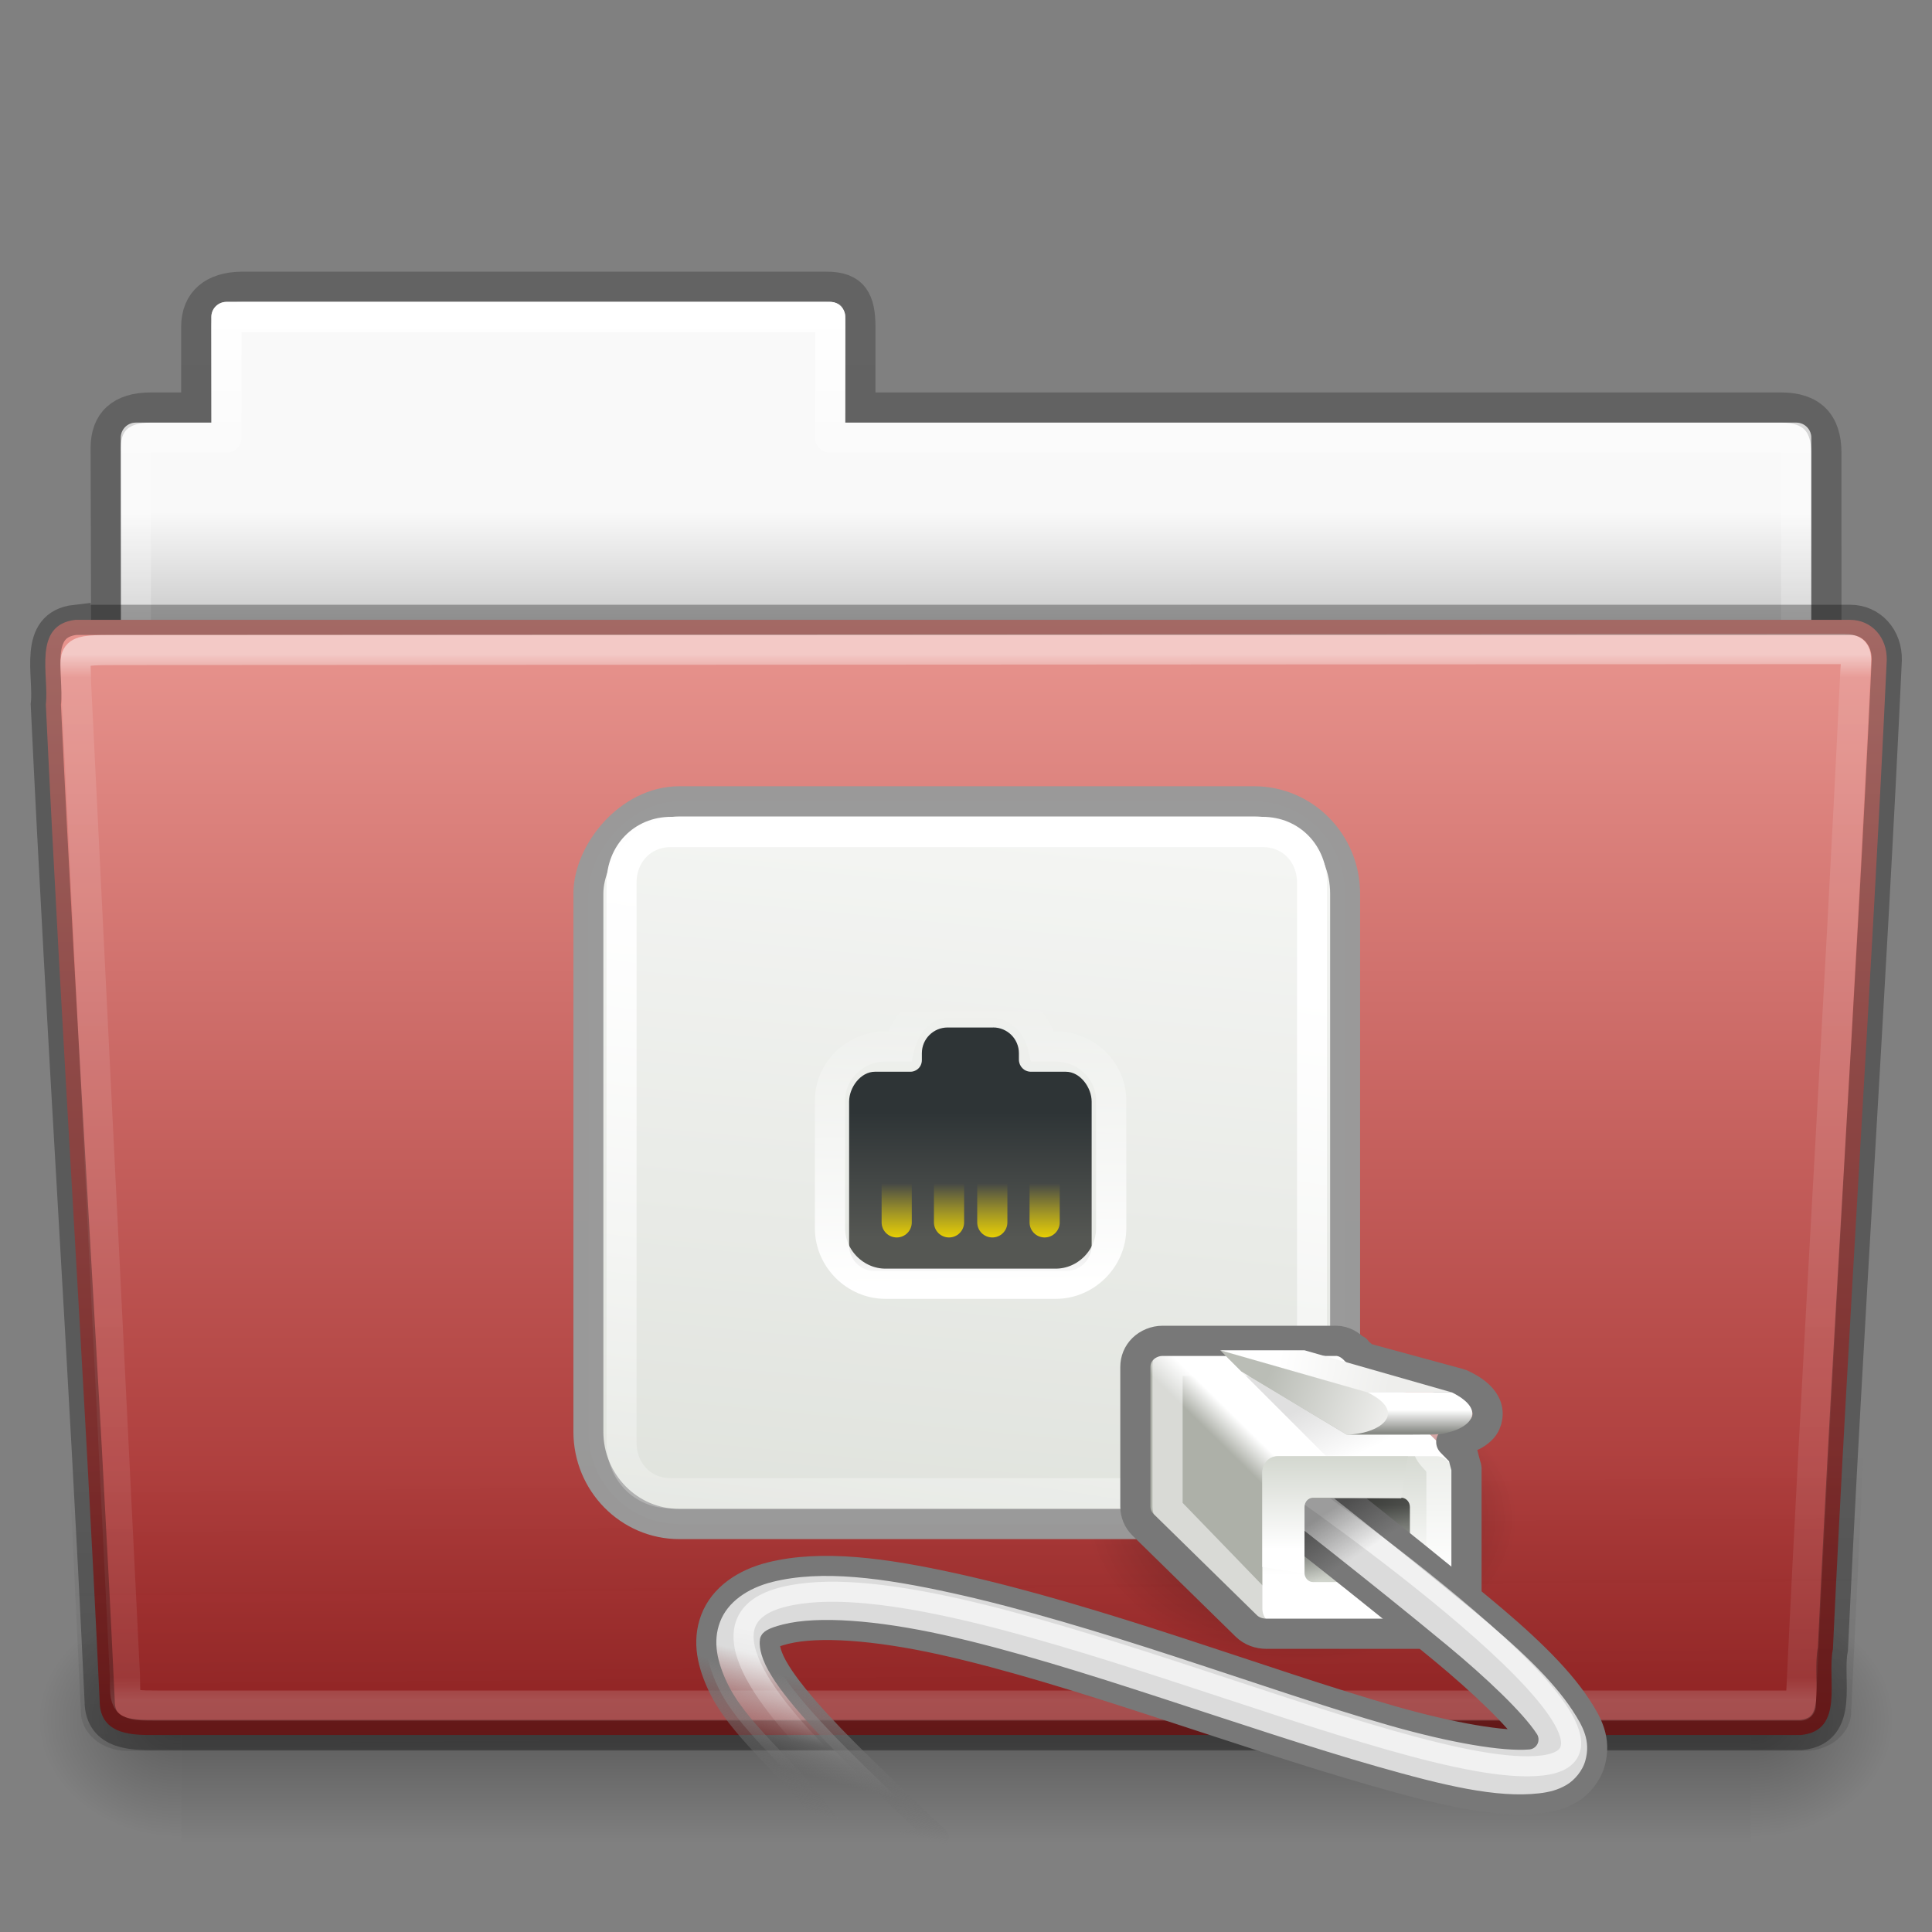 <!-- Created with Inkscape (http://www.inkscape.org/) -->
<svg xmlns:dc="http://purl.org/dc/elements/1.1/" xmlns:cc="http://creativecommons.org/ns#" xmlns:rdf="http://www.w3.org/1999/02/22-rdf-syntax-ns#" xmlns:svg="http://www.w3.org/2000/svg" xmlns="http://www.w3.org/2000/svg" xmlns:xlink="http://www.w3.org/1999/xlink" xmlns:sodipodi="http://sodipodi.sourceforge.net/DTD/sodipodi-0.dtd" xmlns:inkscape="http://www.inkscape.org/namespaces/inkscape" width="64px" height="64px" id="svg24200" version="1.1" inkscape:version="0.48.4 r9939" sodipodi:docname="folder-remote.svg">
  <rect width="100%" height="100%" fill="#808080" stroke="none"/>
  <defs id="defs24202">
    <linearGradient inkscape:collect="always" xlink:href="#linearGradient8272-8-8" id="linearGradient22586" gradientUnits="userSpaceOnUse" gradientTransform="matrix(1.321,0,0,1.268,-70.73,0.174)" x1="97.539" y1="16.962" x2="97.539" y2="44.261"/>
    <linearGradient id="linearGradient8272-8-8">
      <stop offset="0" style="stop-color:#ffffff;stop-opacity:1" id="stop8274-4"/>
      <stop offset="0.022" style="stop-color:#ffffff;stop-opacity:0.235" id="stop8276-5"/>
      <stop offset="0.979" style="stop-color:#ffffff;stop-opacity:0.157" id="stop8278-0"/>
      <stop offset="1" style="stop-color:#ffffff;stop-opacity:0.392" id="stop8280-5-9"/>
    </linearGradient>
    <linearGradient inkscape:collect="always" xlink:href="#linearGradient6129-963-697-142-998-580-273-9" id="linearGradient22582" gradientUnits="userSpaceOnUse" gradientTransform="matrix(1.543,0,0,1.31,-5.038,0.345)" x1="22.935" y1="49.629" x2="22.809" y2="36.658"/>
    <linearGradient id="linearGradient6129-963-697-142-998-580-273-9">
      <stop id="stop2661-3" style="stop-color:#0a0a0a;stop-opacity:0.498" offset="0"/>
      <stop id="stop2663-33" style="stop-color:#0a0a0a;stop-opacity:0" offset="1"/>
    </linearGradient>
    <linearGradient inkscape:collect="always" xlink:href="#linearGradient4632-0-6-4-4-4" id="linearGradient22578" gradientUnits="userSpaceOnUse" gradientTransform="matrix(0.504,0,0,0.493,73.844,-1.453)" x1="-91" y1="44" x2="-91" y2="119.06"/>
    <linearGradient id="linearGradient4632-0-6-4-4-4">
      <stop style="stop-color:#e99690;stop-opacity:1;" offset="0" id="stop4634-4-4-7-4"/>
      <stop style="stop-color:#9d2525;stop-opacity:1;" offset="1" id="stop4636-3-1-5-9"/>
    </linearGradient>
    <radialGradient inkscape:collect="always" xlink:href="#linearGradient5060-820-8" id="radialGradient22574" gradientUnits="userSpaceOnUse" gradientTransform="matrix(-0.04,0,0,0.033,30.205,40.921)" cx="605.714" cy="486.648" fx="605.714" fy="486.648" r="117.143"/>
    <linearGradient id="linearGradient5060-820-8">
      <stop id="stop2681-37" style="stop-color:#000000;stop-opacity:1" offset="0"/>
      <stop id="stop2683-05" style="stop-color:#000000;stop-opacity:0" offset="1"/>
    </linearGradient>
    <linearGradient inkscape:collect="always" xlink:href="#linearGradient5048-585-1" id="linearGradient22570" gradientUnits="userSpaceOnUse" gradientTransform="matrix(0.108,0,0,0.033,-6.922,40.922)" x1="302.857" y1="366.648" x2="302.857" y2="609.505"/>
    <linearGradient id="linearGradient5048-585-1">
      <stop id="stop2667-0" style="stop-color:#000000;stop-opacity:0" offset="0"/>
      <stop id="stop2669-91" style="stop-color:#000000;stop-opacity:1" offset="0.5"/>
      <stop id="stop2671-6" style="stop-color:#000000;stop-opacity:0" offset="1"/>
    </linearGradient>
    <radialGradient inkscape:collect="always" xlink:href="#linearGradient5060-820-8" id="radialGradient22566" gradientUnits="userSpaceOnUse" gradientTransform="matrix(0.04,0,0,0.033,33.797,40.921)" cx="605.714" cy="486.648" fx="605.714" fy="486.648" r="117.143"/>
    <linearGradient inkscape:collect="always" xlink:href="#linearGradient9235-9" id="linearGradient22562" gradientUnits="userSpaceOnUse" gradientTransform="matrix(1.275,0,0,1.218,-67.159,-0.339)" x1="97.539" y1="8.81" x2="97.539" y2="44.261"/>
    <linearGradient id="linearGradient9235-9">
      <stop id="stop9237-7" style="stop-color:#ffffff;stop-opacity:1" offset="0"/>
      <stop id="stop9239-2-3" style="stop-color:#ffffff;stop-opacity:0.235" offset="0.109"/>
      <stop id="stop9241-1" style="stop-color:#ffffff;stop-opacity:0.157" offset="0.979"/>
      <stop id="stop9243-5" style="stop-color:#ffffff;stop-opacity:0.392" offset="1"/>
    </linearGradient>
    <linearGradient inkscape:collect="always" xlink:href="#linearGradient3104-8-8-97-4-6-11-5-5-1-0-5" id="linearGradient22558" gradientUnits="userSpaceOnUse" gradientTransform="matrix(1.056,0,0,1.077,69.976,-2.53)" x1="-51.786" y1="53.514" x2="-51.786" y2="3.634"/>
    <linearGradient id="linearGradient3104-8-8-97-4-6-11-5-5-1-0-5">
      <stop offset="0" style="stop-color:#000000;stop-opacity:0.322" id="stop3106-5-4-3-5-0-2-1-0-1-2-7"/>
      <stop offset="1" style="stop-color:#000000;stop-opacity:0.278" id="stop3108-4-3-7-8-2-0-7-9-4-9-4-5"/>
    </linearGradient>
    <linearGradient id="linearGradient6404-7-5-7">
      <stop id="stop6406-1-8-2" style="stop-color:#f9f9f9;stop-opacity:1" offset="0"/>
      <stop id="stop6408-9-6-4" style="stop-color:#c9c9c9;stop-opacity:1" offset="1"/>
    </linearGradient>
    <linearGradient y2="16.998" x2="62.989" y1="14.091" x1="62.989" gradientTransform="matrix(1.314,0,0,1.29,-55.485,-1.222)" gradientUnits="userSpaceOnUse" id="linearGradient24198" xlink:href="#linearGradient6404-7-5-7" inkscape:collect="always"/>
    <linearGradient gradientUnits="userSpaceOnUse" y2="57.56" x2="30.197" y1="20.242" x1="30.197" id="linearGradient3948" xlink:href="#linearGradient7012-661-145-733-759-865-745" inkscape:collect="always"/>
    <radialGradient r="117.143" fy="486.648" fx="605.714" cy="486.648" cx="605.714" gradientTransform="matrix(0.04,0,0,0.033,33.796,40.921)" gradientUnits="userSpaceOnUse" id="radialGradient3178" xlink:href="#linearGradient5060-820" inkscape:collect="always"/>
    <radialGradient r="21" fy="-17.821" fx="3" cy="-17.821" cx="3" gradientTransform="matrix(-1.7093459e-8,2.271,-2.895,-1.9343515e-8,-48.593,2.397)" gradientUnits="userSpaceOnUse" id="radialGradient3175" xlink:href="#linearGradient3484" inkscape:collect="always"/>
    <linearGradient y2="16.19" x2="62.989" y1="13.183" x1="62.989" gradientTransform="matrix(1.341,0,0,1.325,-134.068,-1.388)" gradientUnits="userSpaceOnUse" id="linearGradient3173" xlink:href="#linearGradient6404" inkscape:collect="always"/>
    <linearGradient y2="609.505" x2="302.857" y1="366.648" x1="302.857" gradientTransform="matrix(0.108,0,0,0.033,-6.923,40.922)" gradientUnits="userSpaceOnUse" id="linearGradient3170" xlink:href="#linearGradient5048-585" inkscape:collect="always"/>
    <radialGradient r="117.143" fy="486.648" fx="605.714" cy="486.648" cx="605.714" gradientTransform="matrix(-0.04,0,0,0.033,30.204,40.921)" gradientUnits="userSpaceOnUse" id="radialGradient3167" xlink:href="#linearGradient5060-820" inkscape:collect="always"/>
    <linearGradient y2="15.944" x2="65.34" y1="45.114" x1="82.453" gradientTransform="matrix(1.341,0,0,1.326,-72.463,-1.603)" gradientUnits="userSpaceOnUse" id="linearGradient3164" xlink:href="#linearGradient3390" inkscape:collect="always"/>
    <linearGradient y2="36.658" x2="22.809" y1="49.629" x1="22.935" gradientTransform="matrix(1.535,0,0,1.327,-5.021,-0.049)" gradientUnits="userSpaceOnUse" id="linearGradient3159" xlink:href="#linearGradient6129-963-697-142-998-580-273" inkscape:collect="always"/>
    <radialGradient r="20.98" fy="8.302" fx="7.265" cy="8.302" cx="7.265" gradientTransform="matrix(0,1.607,-2.182,0,34.686,9.285)" gradientUnits="userSpaceOnUse" id="radialGradient3156" xlink:href="#linearGradient6087-437-184-795-110-662-495" inkscape:collect="always"/>
    <linearGradient y2="33.955" x2="15.215" y1="22.292" x1="11.566" gradientTransform="matrix(1.341,0,0,1.33,-0.373,-1.31)" gradientUnits="userSpaceOnUse" id="linearGradient3153" xlink:href="#linearGradient8265-821-176-38-919-66-249" inkscape:collect="always"/>
    <linearGradient y2="34.562" x2="-7.781" y1="32.438" x1="-6.406" gradientTransform="matrix(-0.525,0,0,0.525,-23.96,22.596)" gradientUnits="userSpaceOnUse" id="linearGradient2626" xlink:href="#linearGradient7812" inkscape:collect="always"/>
    <linearGradient y2="55" x2="-4.11" y1="58.808" x1="-4.11" gradientTransform="matrix(-0.59,0,0,0.612,-21.796,4.681)" gradientUnits="userSpaceOnUse" id="linearGradient2624" xlink:href="#linearGradient7269" inkscape:collect="always"/>
    <linearGradient y2="42.938" x2="42.124" y1="38.312" x1="41.188" gradientTransform="matrix(-0.525,0,0,0.525,-13.464,22.596)" gradientUnits="userSpaceOnUse" id="linearGradient2622" xlink:href="#linearGradient7660" inkscape:collect="always"/>
    <linearGradient y2="46.562" x2="40.125" y1="40.625" x1="38.75" gradientTransform="matrix(-0.525,0,0,0.525,-13.464,22.596)" gradientUnits="userSpaceOnUse" id="linearGradient2620" xlink:href="#linearGradient7576-259" inkscape:collect="always"/>
    <linearGradient y2="45.062" x2="38.875" y1="40.312" x1="37.625" gradientTransform="matrix(-0.525,0,0,0.525,-13.464,22.596)" gradientUnits="userSpaceOnUse" id="linearGradient2618" xlink:href="#linearGradient7652-827" inkscape:collect="always"/>
    <linearGradient y2="24.688" x2="30.312" y1="27.313" x1="30.312" gradientUnits="userSpaceOnUse" id="linearGradient2616" xlink:href="#linearGradient7422" inkscape:collect="always"/>
    <linearGradient y2="24.688" x2="30.312" y1="27.313" x1="30.312" gradientTransform="translate(0.418,0.698)" gradientUnits="userSpaceOnUse" id="linearGradient2614" xlink:href="#linearGradient7422" inkscape:collect="always"/>
    <linearGradient y2="24.688" x2="30.312" y1="27.313" x1="30.312" gradientTransform="translate(0,0.698)" gradientUnits="userSpaceOnUse" id="linearGradient2612" xlink:href="#linearGradient7422" inkscape:collect="always"/>
    <linearGradient y2="24.688" x2="30.312" y1="27.313" x1="30.312" gradientTransform="translate(0,0.698)" gradientUnits="userSpaceOnUse" id="linearGradient2610" xlink:href="#linearGradient7422" inkscape:collect="always"/>
    <linearGradient y2="24.688" x2="30.312" y1="27.313" x1="30.312" gradientTransform="translate(-0.418,0.698)" gradientUnits="userSpaceOnUse" id="linearGradient2608" xlink:href="#linearGradient7422" inkscape:collect="always"/>
    <linearGradient y2="16" x2="29" y1="29" x1="28.875" gradientTransform="matrix(-0.525,0,0,0.525,39.675,19.379)" gradientUnits="userSpaceOnUse" id="linearGradient2606" xlink:href="#linearGradient7430" inkscape:collect="always"/>
    <linearGradient y2="26.205" x2="32.812" y1="21" x1="32.812" gradientTransform="matrix(-0.604,0,0,0.603,42.825,17.573)" gradientUnits="userSpaceOnUse" id="linearGradient2604" xlink:href="#linearGradient7340" inkscape:collect="always"/>
    <linearGradient y2="59.445" x2="-3.536" y1="55.867" x1="-3.536" gradientTransform="matrix(-0.525,0,0,0.54,-21.861,9.401)" gradientUnits="userSpaceOnUse" id="linearGradient2602" xlink:href="#linearGradient7277" inkscape:collect="always"/>
    <linearGradient y2="51.812" x2="-5.969" y1="52.875" x1="-5.969" gradientTransform="matrix(-0.525,0,0,0.525,-21.861,10)" gradientUnits="userSpaceOnUse" id="linearGradient2600" xlink:href="#linearGradient7186" inkscape:collect="always"/>
    <linearGradient y2="49.458" x2="0.265" y1="50.519" x1="-5.082" gradientTransform="matrix(-0.525,0,0,0.525,-21.861,10)" gradientUnits="userSpaceOnUse" id="linearGradient2598" xlink:href="#linearGradient7245" inkscape:collect="always"/>
    <linearGradient y2="50.563" x2="0.884" y1="52.64" x1="-4.685" gradientTransform="matrix(-0.525,0,0,0.525,-21.861,10)" gradientUnits="userSpaceOnUse" id="linearGradient2596" xlink:href="#linearGradient7237" inkscape:collect="always"/>
    <linearGradient y2="54" x2="-3.359" y1="51.138" x1="-1.989" gradientTransform="matrix(-0.525,0,0,0.525,-21.861,10)" gradientUnits="userSpaceOnUse" id="linearGradient2594" xlink:href="#linearGradient7257" inkscape:collect="always"/>
    <linearGradient y2="54.708" x2="-4.221" y1="59.879" x1="-4.221" gradientTransform="matrix(0.964,0,0,0.972,-0.25,1.694)" gradientUnits="userSpaceOnUse" id="linearGradient2592" xlink:href="#linearGradient7269" inkscape:collect="always"/>
    <linearGradient y2="54.416" x2="0.822" y1="55.219" x1="1.626" gradientTransform="matrix(1.051,0,0,1,0.112,0)" gradientUnits="userSpaceOnUse" id="linearGradient2590" xlink:href="#linearGradient7263" inkscape:collect="always"/>
    <linearGradient y2="18.938" x2="-5.51" y1="3.755" x1="-7.852" gradientTransform="matrix(-1.238,0,0,1.267,16.951,21.363)" gradientUnits="userSpaceOnUse" id="linearGradient2588" xlink:href="#linearGradient7438" inkscape:collect="always"/>
    <linearGradient y2="-6.568" x2="-11.006" y1="25.357" x1="-7.975" gradientTransform="matrix(1.187,0,0,1.2,-17.281,21.9)" gradientUnits="userSpaceOnUse" id="linearGradient2585" xlink:href="#linearGradient6991" inkscape:collect="always"/>
    <radialGradient r="8.795" fy="34.786" fx="14.363" cy="34.786" cx="14.363" gradientTransform="matrix(1,0,0,0.688,0,10.838)" gradientUnits="userSpaceOnUse" id="radialGradient2583" xlink:href="#linearGradient7822" inkscape:collect="always"/>
    <linearGradient gradientTransform="matrix(1.341,0,0,1.33,-0.373,-1.31)" gradientUnits="userSpaceOnUse" xlink:href="#linearGradient8265-821-176-38-919-66-249" id="linearGradient2576" y2="33.955" x2="15.215" y1="22.292" x1="11.566"/>
    <linearGradient id="linearGradient8265-821-176-38-919-66-249">
      <stop offset="0" style="stop-color:#ffffff;stop-opacity:0.275" id="stop2687"/>
      <stop offset="1" style="stop-color:#ffffff;stop-opacity:0.078" id="stop2689"/>
    </linearGradient>
    <radialGradient gradientTransform="matrix(0,1.607,-2.182,0,34.686,9.285)" gradientUnits="userSpaceOnUse" xlink:href="#linearGradient6087-437-184-795-110-662-495" id="radialGradient2579" fy="8.302" fx="7.265" r="20.98" cy="8.302" cx="7.265"/>
    <linearGradient id="linearGradient6087-437-184-795-110-662-495">
      <stop offset="0" style="stop-color:#ffffff;stop-opacity:0.4" id="stop2693"/>
      <stop offset="1" style="stop-color:#ffffff;stop-opacity:0" id="stop2695"/>
    </linearGradient>
    <linearGradient gradientTransform="matrix(1.535,0,0,1.327,-5.021,-0.049)" gradientUnits="userSpaceOnUse" xlink:href="#linearGradient6129-963-697-142-998-580-273" id="linearGradient2582" y2="36.658" x2="22.809" y1="49.629" x1="22.935"/>
    <linearGradient id="linearGradient6129-963-697-142-998-580-273">
      <stop offset="0" style="stop-color:#0a0a0a;stop-opacity:0.498" id="stop2661"/>
      <stop offset="1" style="stop-color:#0a0a0a;stop-opacity:0" id="stop2663"/>
    </linearGradient>
    <radialGradient gradientTransform="matrix(2.098,-1.2620327e-7,8.2824269e-8,1.348,-115.968,9.354)" gradientUnits="userSpaceOnUse" xlink:href="#linearGradient7012-661-145-733-759-865-745" id="radialGradient2585" fy="14.113" fx="63.969" r="23.097" cy="14.113" cx="63.969"/>
    <linearGradient id="linearGradient7012-661-145-733-759-865-745">
      <stop offset="0" style="stop-color:#aacb7d;stop-opacity:1" id="stop2699"/>
      <stop offset="1" style="stop-color:#709937;stop-opacity:1" id="stop2701"/>
    </linearGradient>
    <linearGradient gradientTransform="matrix(1.341,0,0,1.326,-72.463,-1.603)" gradientUnits="userSpaceOnUse" xlink:href="#linearGradient3390" id="linearGradient2587" y2="15.944" x2="65.34" y1="45.114" x1="82.453"/>
    <linearGradient id="linearGradient3390">
      <stop offset="0" style="stop-color:#51751e;stop-opacity:1" id="stop3392"/>
      <stop offset="1" style="stop-color:#51751e;stop-opacity:1" id="stop3394"/>
    </linearGradient>
    <radialGradient gradientTransform="matrix(-0.04,0,0,0.033,30.204,40.921)" gradientUnits="userSpaceOnUse" xlink:href="#linearGradient5060-820" id="radialGradient3403" fy="486.648" fx="605.714" r="117.143" cy="486.648" cx="605.714"/>
    <linearGradient id="linearGradient5060-820">
      <stop offset="0" style="stop-color:#000000;stop-opacity:1" id="stop2681"/>
      <stop offset="1" style="stop-color:#000000;stop-opacity:0" id="stop2683"/>
    </linearGradient>
    <linearGradient gradientTransform="matrix(0.108,0,0,0.033,-6.923,40.922)" gradientUnits="userSpaceOnUse" xlink:href="#linearGradient5048-585" id="linearGradient3409" y2="609.505" x2="302.857" y1="366.648" x1="302.857"/>
    <linearGradient id="linearGradient5048-585">
      <stop offset="0" style="stop-color:#000000;stop-opacity:0" id="stop2667"/>
      <stop offset="0.5" style="stop-color:#000000;stop-opacity:1" id="stop2669"/>
      <stop offset="1" style="stop-color:#000000;stop-opacity:0" id="stop2671"/>
    </linearGradient>
    <linearGradient gradientTransform="matrix(1.341,0,0,1.325,-134.068,-1.388)" gradientUnits="userSpaceOnUse" xlink:href="#linearGradient6404" id="linearGradient3398" y2="16.19" x2="62.989" y1="13.183" x1="62.989"/>
    <linearGradient id="linearGradient6404">
      <stop offset="0" style="stop-color:#f9f9f9;stop-opacity:1" id="stop6406"/>
      <stop offset="1" style="stop-color:#c9c9c9;stop-opacity:1" id="stop6408"/>
    </linearGradient>
    <radialGradient gradientTransform="matrix(-1.7093459e-8,2.271,-2.895,-1.9343515e-8,-48.593,2.397)" gradientUnits="userSpaceOnUse" xlink:href="#linearGradient3484" id="radialGradient3396" fy="-17.821" fx="3" r="21" cy="-17.821" cx="3"/>
    <linearGradient id="linearGradient3484">
      <stop offset="0" style="stop-color:#bdbdbd;stop-opacity:1" id="stop3486"/>
      <stop offset="1" style="stop-color:#d0d0d0;stop-opacity:1" id="stop3488"/>
    </linearGradient>
    <radialGradient gradientTransform="matrix(0.04,0,0,0.033,33.796,40.921)" gradientUnits="userSpaceOnUse" xlink:href="#linearGradient5060-820" id="radialGradient3413" fy="486.648" fx="605.714" r="117.143" cy="486.648" cx="605.714"/>
    <radialGradient gradientTransform="matrix(1,0,0,0.688,0,10.838)" gradientUnits="userSpaceOnUse" xlink:href="#linearGradient7822" id="radialGradient3041" fy="34.786" fx="14.363" r="8.795" cy="34.786" cx="14.363"/>
    <linearGradient id="linearGradient7822">
      <stop offset="0" style="stop-color:#000000;stop-opacity:1" id="stop7824"/>
      <stop offset="1" style="stop-color:#000000;stop-opacity:0" id="stop7826"/>
    </linearGradient>
    <linearGradient gradientTransform="matrix(1.187,0,0,1.2,-17.281,21.9)" gradientUnits="userSpaceOnUse" xlink:href="#linearGradient6991" id="linearGradient3043" y2="-6.568" x2="-11.006" y1="25.357" x1="-7.975"/>
    <linearGradient id="linearGradient6991">
      <stop offset="0" style="stop-color:#d3d7cf;stop-opacity:1" id="stop6993"/>
      <stop offset="1" style="stop-color:#ffffff;stop-opacity:1" id="stop6995"/>
    </linearGradient>
    <linearGradient gradientTransform="matrix(-1.238,0,0,1.267,16.951,21.363)" gradientUnits="userSpaceOnUse" xlink:href="#linearGradient7438" id="linearGradient3045" y2="18.938" x2="-5.51" y1="3.755" x1="-7.852"/>
    <linearGradient id="linearGradient7438">
      <stop offset="0" style="stop-color:#ffffff;stop-opacity:1" id="stop7440"/>
      <stop offset="1" style="stop-color:#ffffff;stop-opacity:0" id="stop7442"/>
    </linearGradient>
    <linearGradient gradientTransform="matrix(1.051,0,0,1,0.112,0)" gradientUnits="userSpaceOnUse" xlink:href="#linearGradient7263" id="linearGradient3047" y2="54.416" x2="0.822" y1="55.219" x1="1.626"/>
    <linearGradient id="linearGradient7263">
      <stop offset="0" style="stop-color:#adb0a8;stop-opacity:1" id="stop7265"/>
      <stop offset="1" style="stop-color:#ffffff;stop-opacity:1" id="stop7267"/>
    </linearGradient>
    <linearGradient gradientTransform="matrix(0.964,0,0,0.972,-0.25,1.694)" gradientUnits="userSpaceOnUse" xlink:href="#linearGradient7269" id="linearGradient3049" y2="54.708" x2="-4.221" y1="59.879" x1="-4.221"/>
    <linearGradient id="linearGradient7269">
      <stop offset="0" style="stop-color:#ffffff;stop-opacity:1" id="stop7271"/>
      <stop offset="1" style="stop-color:#d3d7cf;stop-opacity:1" id="stop7273"/>
    </linearGradient>
    <linearGradient gradientTransform="matrix(-0.525,0,0,0.525,-21.861,10)" gradientUnits="userSpaceOnUse" xlink:href="#linearGradient7257" id="linearGradient3051" y2="54" x2="-3.359" y1="51.138" x1="-1.989"/>
    <linearGradient id="linearGradient7257">
      <stop offset="0" style="stop-color:#000000;stop-opacity:1" id="stop7259"/>
      <stop offset="1" style="stop-color:#000000;stop-opacity:0" id="stop7261"/>
    </linearGradient>
    <linearGradient gradientTransform="matrix(-0.525,0,0,0.525,-21.861,10)" gradientUnits="userSpaceOnUse" xlink:href="#linearGradient7237" id="linearGradient3053" y2="50.563" x2="0.884" y1="52.64" x1="-4.685"/>
    <linearGradient id="linearGradient7237">
      <stop offset="0" style="stop-color:#eeeeec;stop-opacity:1" id="stop7239"/>
      <stop offset="1" style="stop-color:#babdb6;stop-opacity:1" id="stop7241"/>
    </linearGradient>
    <linearGradient gradientTransform="matrix(-0.525,0,0,0.525,-21.861,10)" gradientUnits="userSpaceOnUse" xlink:href="#linearGradient7245" id="linearGradient3055" y2="49.458" x2="0.265" y1="50.519" x1="-5.082"/>
    <linearGradient id="linearGradient7245">
      <stop offset="0" style="stop-color:#eeeeec;stop-opacity:1" id="stop7247"/>
      <stop offset="1" style="stop-color:#ffffff;stop-opacity:1" id="stop7249"/>
    </linearGradient>
    <linearGradient gradientTransform="matrix(-0.525,0,0,0.525,-21.861,10)" gradientUnits="userSpaceOnUse" xlink:href="#linearGradient7186" id="linearGradient3057" y2="51.812" x2="-5.969" y1="52.875" x1="-5.969"/>
    <linearGradient id="linearGradient7186">
      <stop offset="0" style="stop-color:#888a85;stop-opacity:1" id="stop7188"/>
      <stop offset="1" style="stop-color:#ffffff;stop-opacity:1" id="stop7190"/>
    </linearGradient>
    <linearGradient gradientTransform="matrix(-0.525,0,0,0.54,-21.861,9.401)" gradientUnits="userSpaceOnUse" xlink:href="#linearGradient7277" id="linearGradient3059" y2="59.445" x2="-3.536" y1="55.867" x1="-3.536"/>
    <linearGradient id="linearGradient7277">
      <stop offset="0" style="stop-color:#555753;stop-opacity:1" id="stop7279"/>
      <stop offset="1" style="stop-color:#d3d7cf;stop-opacity:1" id="stop7281"/>
    </linearGradient>
    <linearGradient gradientTransform="matrix(-0.604,0,0,0.603,42.825,17.573)" gradientUnits="userSpaceOnUse" xlink:href="#linearGradient7340" id="linearGradient3061" y2="26.205" x2="32.812" y1="21" x1="32.812"/>
    <linearGradient id="linearGradient7340">
      <stop offset="0" style="stop-color:#2e3436;stop-opacity:1" id="stop7342"/>
      <stop offset="1" style="stop-color:#555753;stop-opacity:1" id="stop7344"/>
    </linearGradient>
    <linearGradient gradientTransform="matrix(-0.525,0,0,0.525,39.675,19.379)" gradientUnits="userSpaceOnUse" xlink:href="#linearGradient7430" id="linearGradient3063" y2="16" x2="29" y1="29" x1="28.875"/>
    <linearGradient id="linearGradient7430">
      <stop offset="0" style="stop-color:#ffffff;stop-opacity:1" id="stop7432"/>
      <stop offset="1" style="stop-color:#ffffff;stop-opacity:0" id="stop7434"/>
    </linearGradient>
    <linearGradient gradientUnits="userSpaceOnUse" xlink:href="#linearGradient7422" id="linearGradient3073" y2="24.688" x2="30.312" y1="27.313" x1="30.312"/>
    <linearGradient id="linearGradient7422">
      <stop offset="0" style="stop-color:#edd400;stop-opacity:1" id="stop7424"/>
      <stop offset="1" style="stop-color:#edd400;stop-opacity:0" id="stop7426"/>
    </linearGradient>
    <linearGradient gradientTransform="translate(-0.418,0.698)" gradientUnits="userSpaceOnUse" xlink:href="#linearGradient7422" id="linearGradient3065" y2="24.688" x2="30.312" y1="27.313" x1="30.312"/>
    <linearGradient gradientTransform="translate(0,0.698)" gradientUnits="userSpaceOnUse" xlink:href="#linearGradient7422" id="linearGradient3067" y2="24.688" x2="30.312" y1="27.313" x1="30.312"/>
    <linearGradient gradientTransform="translate(0,0.698)" gradientUnits="userSpaceOnUse" xlink:href="#linearGradient7422" id="linearGradient3069" y2="24.688" x2="30.312" y1="27.313" x1="30.312"/>
    <linearGradient gradientTransform="translate(0.418,0.698)" gradientUnits="userSpaceOnUse" xlink:href="#linearGradient7422" id="linearGradient3071" y2="24.688" x2="30.312" y1="27.313" x1="30.312"/>
    <linearGradient gradientTransform="matrix(-0.525,0,0,0.525,-13.464,22.596)" gradientUnits="userSpaceOnUse" xlink:href="#linearGradient7652-827" id="linearGradient3075" y2="45.062" x2="38.875" y1="40.312" x1="37.625"/>
    <linearGradient id="linearGradient7652-827">
      <stop offset="0" style="stop-color:#dbdbdb;stop-opacity:1" id="stop3225"/>
      <stop offset="1" style="stop-color:#a0a0a0;stop-opacity:0" id="stop3227"/>
    </linearGradient>
    <linearGradient gradientTransform="matrix(-0.525,0,0,0.525,-13.464,22.596)" gradientUnits="userSpaceOnUse" xlink:href="#linearGradient7576-259" id="linearGradient3077" y2="46.562" x2="40.125" y1="40.625" x1="38.75"/>
    <linearGradient id="linearGradient7576-259">
      <stop offset="0" style="stop-color:#787878;stop-opacity:1" id="stop3231"/>
      <stop offset="1" style="stop-color:#6c6c6c;stop-opacity:0" id="stop3233"/>
    </linearGradient>
    <linearGradient gradientTransform="matrix(-0.525,0,0,0.525,-13.464,22.596)" gradientUnits="userSpaceOnUse" xlink:href="#linearGradient7660" id="linearGradient3079" y2="42.938" x2="42.124" y1="38.312" x1="41.188"/>
    <linearGradient id="linearGradient7660">
      <stop offset="0" style="stop-color:#ffffff;stop-opacity:1" id="stop7662"/>
      <stop offset="1" style="stop-color:#ffffff;stop-opacity:0" id="stop7664"/>
    </linearGradient>
    <linearGradient gradientTransform="matrix(-0.59,0,0,0.612,-21.796,4.681)" gradientUnits="userSpaceOnUse" xlink:href="#linearGradient7269" id="linearGradient3081" y2="55" x2="-4.11" y1="58.808" x1="-4.11"/>
    <linearGradient gradientTransform="matrix(-0.525,0,0,0.525,-23.96,22.596)" gradientUnits="userSpaceOnUse" xlink:href="#linearGradient7812" id="linearGradient3115" y2="34.562" x2="-7.781" y1="32.438" x1="-6.406"/>
    <linearGradient id="linearGradient7812">
      <stop offset="0" style="stop-color:#000000;stop-opacity:1" id="stop7814"/>
      <stop offset="1" style="stop-color:#000000;stop-opacity:0" id="stop7816"/>
    </linearGradient>
  </defs>
  <sodipodi:namedview id="base" pagecolor="#ffffff" bordercolor="#666666" borderopacity="1.0" inkscape:pageopacity="0.0" inkscape:pageshadow="2" inkscape:zoom="5.5" inkscape:cx="-1.0909091" inkscape:cy="32" inkscape:current-layer="layer1" showgrid="true" inkscape:document-units="px" inkscape:grid-bbox="true" inkscape:window-width="988" inkscape:window-height="560" inkscape:window-x="562" inkscape:window-y="206" inkscape:window-maximized="0"/>
  <g id="layer1" inkscape:label="Layer 1" inkscape:groupmode="layer">
    <path id="use10570" d="m 7.501,10 c -0.277,0 -0.5,0.223 -0.5,0.5 l 0,3.5 -2.5,0 c -0.277,0 -0.5,0.223 -0.5,0.5 l 0,9.5 c 0,0.277 0.223,0.5 0.5,0.5 l 55,0 c 0.277,0 0.5,-0.223 0.5,-0.5 l 0,-9.5 c 0,-0.277 -0.223,-0.5 -0.5,-0.5 l -31.5,0 0,-3.5 c 0,-0.277 -0.223,-0.5 -0.5,-0.5 l -20,0 z" style="color:#000000;fill:url(#linearGradient24198);fill-opacity:1;fill-rule:nonzero;stroke:none;stroke-width:1;marker:none;visibility:visible;display:inline;overflow:visible;enable-background:accumulate" inkscape:connector-curvature="0"/>
    <path sodipodi:nodetypes="cscsccssscccc" d="m 8.001,9.5 c -0.915,0.01 -1.5,0.456 -1.5,1.333 l 0,2.667 -1.506,0 c -0.995,0 -1.494,0.474 -1.494,1.342 0.046,13.72 0,14.493 0,15.658 1.903,0 57,-4.933 57,-7.056 l 0,-8.444 c 0,-1 -0.5,-1.5 -1.5,-1.5 l -30.5,0 0,-2.667 c 0,-0.877 -0.225,-1.344 -1.14,-1.333 z" inkscape:connector-curvature="0" id="use10572" style="opacity:0.8;color:#000000;fill:none;stroke:url(#linearGradient22558);stroke-width:1;stroke-linecap:butt;stroke-linejoin:miter;stroke-miterlimit:4;stroke-opacity:1;stroke-dasharray:none;stroke-dashoffset:0;marker:none;visibility:visible;display:inline;overflow:visible;enable-background:accumulate"/>
    <path id="use10574" d="m 7.501,10.5 0,4 -3,0 0,10 55,0 0,-10 -32,0 0,-4 -20,0 z" style="color:#000000;fill:none;stroke:url(#linearGradient22562);stroke-width:1;stroke-linecap:round;stroke-linejoin:round;stroke-miterlimit:4;stroke-opacity:1;stroke-dasharray:none;stroke-dashoffset:0;marker:none;visibility:visible;display:inline;overflow:visible;enable-background:accumulate" inkscape:connector-curvature="0"/>
    <path d="m 58.001,53 c 0,0 0,8 0,8 2.068,0.015 5,-1.792 5,-4 0,-2.208 -2.308,-3.999 -5,-3.999 z" inkscape:connector-curvature="0" id="use10576" style="opacity:0.3;fill:url(#radialGradient22566);fill-opacity:1;fill-rule:nonzero;stroke:none;stroke-width:1;marker:none;visibility:visible;display:inline;overflow:visible"/>
    <rect width="52" height="8" x="6.001" y="53" id="use10578" style="opacity:0.3;fill:url(#linearGradient22570);fill-opacity:1;fill-rule:nonzero;stroke:none;stroke-width:1;marker:none;visibility:visible;display:inline;overflow:visible"/>
    <path d="m 6.001,53 c 0,0 0,8 0,8 -2.068,0.015 -5,-1.792 -5,-4 0,-2.208 2.308,-3.999 5,-3.999 z" inkscape:connector-curvature="0" id="use10580" style="opacity:0.3;fill:url(#radialGradient22574);fill-opacity:1;fill-rule:nonzero;stroke:none;stroke-width:1;marker:none;visibility:visible;display:inline;overflow:visible"/>
    <path sodipodi:nodetypes="ccccccccc" d="m 2.504,20.532 c -1.44,0.163 -0.871,1.853 -0.986,2.803 0.527,11.193 1.26,21.809 1.783,33.002 0,1.19 1.195,1.137 1.865,1.137 0,0 36.774,0 54.491,0 1.463,-0.141 0.855,-1.86 1.06,-2.844 0.527,-11.193 1.26,-21.569 1.784,-32.762 0.018,-0.752 -0.501,-1.335 -1.215,-1.335 0,0 -39.863,0 -58.782,0 z" inkscape:connector-curvature="0" id="use10582" style="color:#000000;fill:url(#linearGradient22578);fill-opacity:1;fill-rule:nonzero;stroke:none;stroke-width:1;marker:none;visibility:visible;display:inline;overflow:visible;enable-background:accumulate"/>
    <path d="m 2.41,20 59.182,5.3e-4 c 0.855,0 1.409,0.584 1.409,1.31 l -1.677,35.379 c 0,0.726 -0.688,1.31 -1.543,1.31 L 4.221,58 c -0.855,0 -1.543,-0.584 -1.543,-1.31 l -1.677,-35.379 c 0,-0.726 0.554,-1.31 1.409,-1.31 z" inkscape:connector-curvature="0" id="use10584" style="opacity:0.4;fill:url(#linearGradient22582);fill-opacity:1;stroke:none"/>
    <path sodipodi:nodetypes="cccccccc" inkscape:connector-curvature="0" id="use10586" d="m 61.069,21.5 -57.118,0.031 c -1.709,0 -1.434,0.034 -1.434,1.076 l 1.621,32.914 c 0.016,0.943 -0.066,0.979 1.073,0.979 0,0 36.778,0 54.44,0 0.54,-11.582 1.258,-22.682 1.815,-34.322 0.052,-0.555 0.013,-0.678 -0.396,-0.678 z" style="opacity:0.5;color:#000000;fill:none;stroke:url(#linearGradient22586);stroke-width:1;stroke-linecap:round;stroke-linejoin:round;stroke-miterlimit:4;stroke-opacity:1;stroke-dasharray:none;stroke-dashoffset:0;marker:none;visibility:visible;display:inline;overflow:visible;enable-background:accumulate"/>
    <path sodipodi:nodetypes="ccccccccc" d="m 2.504,20.532 c -1.44,0.163 -0.871,1.853 -0.986,2.803 0.527,11.193 1.26,21.809 1.783,33.002 0,1.19 1.195,1.137 1.865,1.137 0,0 36.774,0 54.491,0 1.463,-0.141 0.855,-1.86 1.06,-2.844 0.527,-11.193 1.26,-21.569 1.784,-32.762 0.018,-0.752 -0.501,-1.335 -1.215,-1.335 0,0 -39.863,0 -58.782,0 z" inkscape:connector-curvature="0" id="use10582-0" style="opacity:0.3;color:#000000;fill:none;stroke:#000000;stroke-width:1;stroke-opacity:1;marker:none;visibility:visible;display:inline;overflow:visible;enable-background:accumulate"/>
    <g id="g2977" transform="matrix(1.33,0,0,1.33,71.591,-2.772)">
      <path style="fill:#ffffff;fill-opacity:1;fill-rule:evenodd;stroke:none" id="path7013" d="m -16.088,28.893 -1.574,0 -1.05,0 1.574,0 1.05,0 z" inkscape:connector-curvature="0"/>
      <path style="opacity:0.459;fill:url(#radialGradient2583);fill-opacity:1;fill-rule:evenodd;stroke:none" id="path7820" transform="matrix(-0.607,0,0,0.586,-12.683,19.545)" d="m 23.158,34.786 c 7.33e-4,3.344 -3.937,6.056 -8.795,6.056 -4.858,0 -8.795,-2.711 -8.795,-6.056 -7.325e-4,-3.344 3.937,-6.056 8.795,-6.056 4.858,0 8.795,2.711 8.795,6.056 z" inkscape:connector-curvature="0"/>
      <g id="g2540" transform="matrix(0.992,0,0,1,-54.549,-0.457)">
        <rect style="fill:url(#linearGradient2585);fill-opacity:1;fill-rule:evenodd;stroke:#999999;stroke-width:0.752;stroke-linecap:round;stroke-linejoin:round;stroke-miterlimit:4;stroke-opacity:0.992;stroke-dasharray:none;stroke-dashoffset:0.7" id="rect5925" transform="scale(-1,1)" y="22.5" x="-34.5" ry="2.3" rx="2.285" height="18" width="19"/>
        <path style="fill:none;stroke:url(#linearGradient2588);stroke-width:0.753;stroke-linecap:round;stroke-linejoin:round;stroke-miterlimit:4;stroke-opacity:0.992;stroke-dasharray:none;stroke-dashoffset:0.7" id="path6964" d="m 32.431,23.263 c 0.71,0 1.238,0.541 1.238,1.267 l 0,13.938 c 0,0.726 -0.529,1.267 -1.238,1.267 l -14.86,0 c -0.71,0 -1.238,-0.541 -1.238,-1.267 l 0,-13.938 c 0,-0.726 0.529,-1.267 1.238,-1.267 l 14.86,0 0,0 z" inkscape:connector-curvature="0"/>
      </g>
      <g id="g7162" transform="matrix(-0.612,0,0,0.63,-21.949,3.598)">
        <path style="fill:url(#linearGradient2590);fill-opacity:1;fill-rule:evenodd;stroke:none" id="rect6100" d="m -2.352,51 c -0.215,0 -0.401,0.101 -0.526,0.25 l -4.221,4 c -0.037,0.132 -0.104,0.271 -0.148,0.406 l 0,5.521 c 0,0.364 0.312,0.656 0.69,0.656 l 7.03,0 c 0.189,0 0.369,-0.069 0.493,-0.188 l 4.205,-4 c 0.123,-0.119 0.197,-0.287 0.197,-0.469 l 0,-5.521 c 0,-0.182 -0.074,-0.35 -0.197,-0.469 C 5.046,51.069 4.867,51 4.678,51 l -7.03,0 0,0 z" inkscape:connector-curvature="0"/>
        <path style="fill:url(#linearGradient2592);fill-opacity:1;fill-rule:evenodd;stroke:none" id="path6105" d="m -6.374,55.167 6.462,0 c 0.347,0 0.626,0.285 0.626,0.638 l 0,5.391 c 0,0.353 -0.279,0.638 -0.626,0.638 l -6.462,0 C -6.721,61.833 -7,61.549 -7,61.195 l 0,-5.391 c 0,-0.353 0.279,-0.638 0.626,-0.638 l 0,0 z" inkscape:connector-curvature="0"/>
      </g>
      <path style="opacity:0.123;fill:url(#linearGradient2594);fill-opacity:1;fill-rule:evenodd;stroke:none" id="path7253" d="m -21.336,35.716 2.624,2.624 -2.099,0 -2.624,-2.624 2.099,0" inkscape:connector-curvature="0"/>
      <path style="fill:#babdb6;fill-rule:evenodd;stroke:none" id="path6126" d="m -23.436,35.716 4.986,2.099 -1.837,0 -2.624,-1.574 -0.525,-0.525" inkscape:connector-curvature="0"/>
      <path style="opacity:0.534;fill:none;stroke:#ffffff;stroke-width:0.752;stroke-linecap:round;stroke-linejoin:round;stroke-miterlimit:4;stroke-opacity:1;stroke-dasharray:none;stroke-dashoffset:0.7" id="path7235" d="m -20.516,35.978 c 0.013,0 0.029,0.003 0.082,0.066 0.016,0.012 0.032,0.023 0.049,0.033 0.01,0.011 0.021,0.022 0.033,0.033 0.01,0.011 0.021,0.022 0.033,0.033 l 0.016,0 c 0.01,0.011 0.021,0.022 0.033,0.033 l 0.098,0.098 c 0.056,0.053 0.123,0.092 0.197,0.115 l 2.23,0.64 c 0.21,0.109 0.28,0.183 0.312,0.246 4.66e-4,9.32e-4 -0.018,0.071 0,0.049 -0.043,0.052 -0.189,0.132 -0.443,0.18 -0.178,0.036 -0.324,0.165 -0.381,0.338 -0.058,0.173 -0.018,0.363 0.103,0.499 l 0.18,0.197 c 0.01,0.046 0.028,0.089 0.049,0.164 0.004,0.014 -0.004,0.018 0,0.033 l 0,3.411 c 0,0.028 -1.98e-4,0.061 -0.033,0.098 -0.017,0.019 -0.054,0.033 -0.082,0.033 l -4.116,0 c -0.049,0 -0.088,-0.005 -0.115,-0.033 8.9e-5,-0.005 8.9e-5,-0.011 0,-0.016 l -2.444,-2.526 c -0.027,-0.028 -0.033,-0.042 -0.033,-0.098 l 0,-3.477 c 0,-0.057 0.005,-0.086 0.033,-0.115 0.019,-0.02 0.081,-0.033 0.098,-0.033 l 4.1,0 4e-6,2e-6 z" inkscape:connector-curvature="0"/>
      <path style="fill:none;stroke:#787878;stroke-width:0.752;stroke-linecap:round;stroke-linejoin:round;stroke-miterlimit:4;stroke-opacity:1;stroke-dasharray:none;stroke-dashoffset:0.7" id="path7229" d="m -20.562,35.479 c 0.214,0 0.382,0.114 0.5,0.245 l 0.017,-0.016 0.017,0.033 0.19,0.164 2.346,0.638 c 0.018,0.004 0.035,0.009 0.052,0.016 0.303,0.144 0.498,0.29 0.604,0.491 0.106,0.201 0.064,0.454 -0.069,0.605 -0.181,0.206 -0.473,0.289 -0.776,0.344 l 0.224,0.229 c 0.031,0.027 0.055,0.061 0.069,0.098 0.017,0.064 0.039,0.165 0.069,0.262 0.009,0.021 0.015,0.043 0.017,0.065 l 0,3.485 c 0,0.156 -0.062,0.305 -0.173,0.425 -0.11,0.121 -0.282,0.213 -0.483,0.213 l -4.33,0 c -0.179,0 -0.363,-0.061 -0.5,-0.196 l -2.571,-2.519 c -0.125,-0.123 -0.19,-0.283 -0.19,-0.458 l 0,-3.468 c 0,-0.176 0.065,-0.335 0.19,-0.458 0.123,-0.12 0.304,-0.196 0.483,-0.196 l 4.313,0 1.3e-5,-1.2e-5 z" inkscape:connector-curvature="0"/>
      <path style="fill:url(#linearGradient2596);fill-opacity:1;fill-rule:evenodd;stroke:none" id="path7184" d="m -23.436,35.716 5.773,1.312 -1.05,0.787 -1.574,0 -2.624,-1.574 -0.525,-0.525" inkscape:connector-curvature="0"/>
      <path style="fill:url(#linearGradient2598);fill-opacity:1;fill-rule:evenodd;stroke:none" id="path7171" d="m -21.336,35.716 3.674,1.05 -2.099,0 -3.674,-1.05 2.099,0" inkscape:connector-curvature="0"/>
      <path style="fill:url(#linearGradient2600);fill-opacity:1;fill-rule:evenodd;stroke:none" id="rect7173" d="m -17.663,36.765 -1.949,0 -0.151,0 c 1.05,0.525 0.262,1.05 -0.525,1.05 l 2.099,0 c 0.787,0 1.574,-0.525 0.525,-1.05 z" inkscape:connector-curvature="0"/>
      <path style="fill:url(#linearGradient2602);fill-opacity:1;fill-rule:evenodd;stroke:none" id="path7275" d="m -18.925,39.389 -2.198,0 c -0.118,0 -0.213,0.102 -0.213,0.23 l 0,1.64 c 0,0.127 0.095,0.23 0.213,0.23 l 2.198,0 c 0.118,0 0.213,-0.102 0.213,-0.23 l 0,-1.64 c 0,-0.127 -0.095,-0.23 -0.213,-0.23 z" inkscape:connector-curvature="0"/>
      <g id="g2531" transform="translate(-54.665,-0.457)">
        <path style="fill:url(#linearGradient2604);fill-opacity:1;fill-rule:evenodd;stroke:none" id="rect7327" d="m 25.573,28.132 c 0.355,0 0.642,0.287 0.642,0.641 l 0,0.16 c 0,0.163 0.127,0.302 0.302,0.302 l 0.868,0 c 0.355,0 0.642,0.391 0.642,0.745 l 0,3.58 c 0,0.355 -0.287,0.641 -0.642,0.641 l -4.757,0 c -0.355,0 -0.642,-0.287 -0.642,-0.641 l 0,-3.58 c 0,-0.355 0.287,-0.745 0.642,-0.745 l 0.868,0 c 0.145,0.01 0.302,-0.103 0.302,-0.292 l 0,-0.169 c 0,-0.355 0.287,-0.641 0.642,-0.641 l 1.133,0 z" inkscape:connector-curvature="0"/>
        <path style="fill:none;stroke:url(#linearGradient2606);stroke-width:0.732;stroke-linecap:round;stroke-linejoin:miter;stroke-miterlimit:4;stroke-opacity:1;stroke-dasharray:none;stroke-dashoffset:0.7" id="path2709" transform="matrix(1.028,0,0,1.028,0.147,-1.046)" d="m 23.688,27.781 c -0.627,0 -1.085,0.484 -1.219,1.062 l -0.344,0 c -0.724,0 -1.344,0.581 -1.344,1.312 l 0,3.094 c 0,0.732 0.612,1.344 1.344,1.344 l 4.125,0 c 0.732,0 1.344,-0.612 1.344,-1.344 l 0,-3.094 c 0,-0.732 -0.62,-1.312 -1.344,-1.312 l -0.312,0 c -0.139,-0.582 -0.623,-1.062 -1.25,-1.062 l -1,0 z" inkscape:connector-curvature="0"/>
        <g style="fill-opacity:1;stroke:url(#linearGradient2616);stroke-width:1.854" id="g7393" transform="matrix(-0.539,0,0,0.539,40.914,18.327)">
          <path style="fill:none;stroke:url(#linearGradient2608);stroke-width:1.394;stroke-linecap:round;stroke-linejoin:miter;stroke-miterlimit:4;stroke-opacity:1;stroke-dasharray:none" id="path7352" d="m 26.082,27.198 0,-2" inkscape:connector-curvature="0"/>
          <path style="fill:none;stroke:url(#linearGradient2610);stroke-width:1.394;stroke-linecap:round;stroke-linejoin:miter;stroke-miterlimit:4;stroke-opacity:1;stroke-dasharray:none" id="path7362" d="m 28.5,27.198 0,-2" inkscape:connector-curvature="0"/>
          <path style="fill:none;stroke:url(#linearGradient2612);stroke-width:1.394;stroke-linecap:round;stroke-linejoin:miter;stroke-miterlimit:4;stroke-opacity:1;stroke-dasharray:none" id="path7364" d="m 30.5,27.198 0,-2" inkscape:connector-curvature="0"/>
          <path style="fill:none;stroke:url(#linearGradient2614);stroke-width:1.394;stroke-linecap:round;stroke-linejoin:miter;stroke-miterlimit:4;stroke-opacity:1;stroke-dasharray:none" id="path7366" d="m 32.918,27.198 0,-2" inkscape:connector-curvature="0"/>
        </g>
      </g>
      <path style="fill:url(#linearGradient2618);fill-opacity:1;fill-rule:evenodd;stroke:url(#linearGradient2620);stroke-width:0.5;stroke-linecap:butt;stroke-linejoin:round;stroke-miterlimit:4;stroke-opacity:1;stroke-dasharray:none" id="path7506" d="m -21.172,38.635 c 0,0 2.199,1.715 4.248,3.411 1.025,0.848 1.941,1.69 2.476,2.509 0.268,0.409 0.518,0.852 0.344,1.46 -0.087,0.304 -0.321,0.588 -0.574,0.738 -0.253,0.15 -0.503,0.213 -0.787,0.246 -1.115,0.129 -2.483,-0.207 -4.116,-0.672 -1.634,-0.466 -3.5,-1.093 -5.379,-1.706 -1.879,-0.613 -3.777,-1.21 -5.428,-1.574 -1.652,-0.364 -3.062,-0.464 -3.87,-0.262 -0.383,0.096 -0.391,0.158 -0.394,0.164 -0.002,0.006 -0.034,0.176 0.115,0.492 0.297,0.632 1.198,1.615 2.198,2.591 1.492,1.456 1.907,1.825 1.907,1.825 l -2.285,0.186 c 0,0 -0.276,-0.296 -0.704,-0.863 -0.892,-1.181 -2.036,-2.042 -2.526,-3.083 -0.245,-0.52 -0.408,-1.109 -0.18,-1.706 0.227,-0.597 0.809,-0.981 1.476,-1.148 1.291,-0.323 2.857,-0.107 4.608,0.279 1.751,0.386 3.683,0.974 5.576,1.591 1.893,0.617 3.741,1.257 5.314,1.706 1.528,0.436 2.78,0.64 3.395,0.59 -0.325,-0.497 -1.205,-1.34 -2.181,-2.148 -1.953,-1.616 -4.182,-3.346 -4.182,-3.346 l 0.951,-1.279 0,0 z" inkscape:connector-curvature="0"/>
      <path style="opacity:0.6;fill:none;stroke:url(#linearGradient2622);stroke-width:0.5;stroke-linecap:butt;stroke-linejoin:miter;stroke-miterlimit:4;stroke-opacity:1;stroke-dasharray:none" id="path7502" d="m -21.689,39.006 c 0,0 9.676,6.658 6.265,7.052 -3.411,0.394 -14.695,-5.248 -18.893,-4.198 -4.198,1.05 6.298,8.397 6.298,8.397" inkscape:connector-curvature="0"/>
      <path style="fill:url(#linearGradient2624);fill-opacity:1;fill-rule:evenodd;stroke:none" id="path7512" d="m -18.759,38.356 -0.167,1.05 -2.198,0 c -0.118,0 -0.213,0.102 -0.213,0.23 l 0,1.64 -1.05,-0.164 0,-2.345 c 0,-0.223 0.165,-0.41 0.377,-0.41 l 3.25,0 0,0 z" inkscape:connector-curvature="0"/>
      <path style="opacity:0.354;fill:url(#linearGradient2626);fill-opacity:1;fill-rule:evenodd;stroke:none" id="path7810" d="m -18.925,39.389 -2.198,0 c -0.118,0 -0.213,0.102 -0.213,0.23 l 0,1.64 c 0,0.127 0.095,0.23 0.213,0.23 l 2.198,0 c 0.118,0 0.213,-0.102 0.213,-0.23 l 0,-1.64 c 0,-0.127 -0.095,-0.23 -0.213,-0.23 z" inkscape:connector-curvature="0"/>
    </g>
  </g>
</svg>

